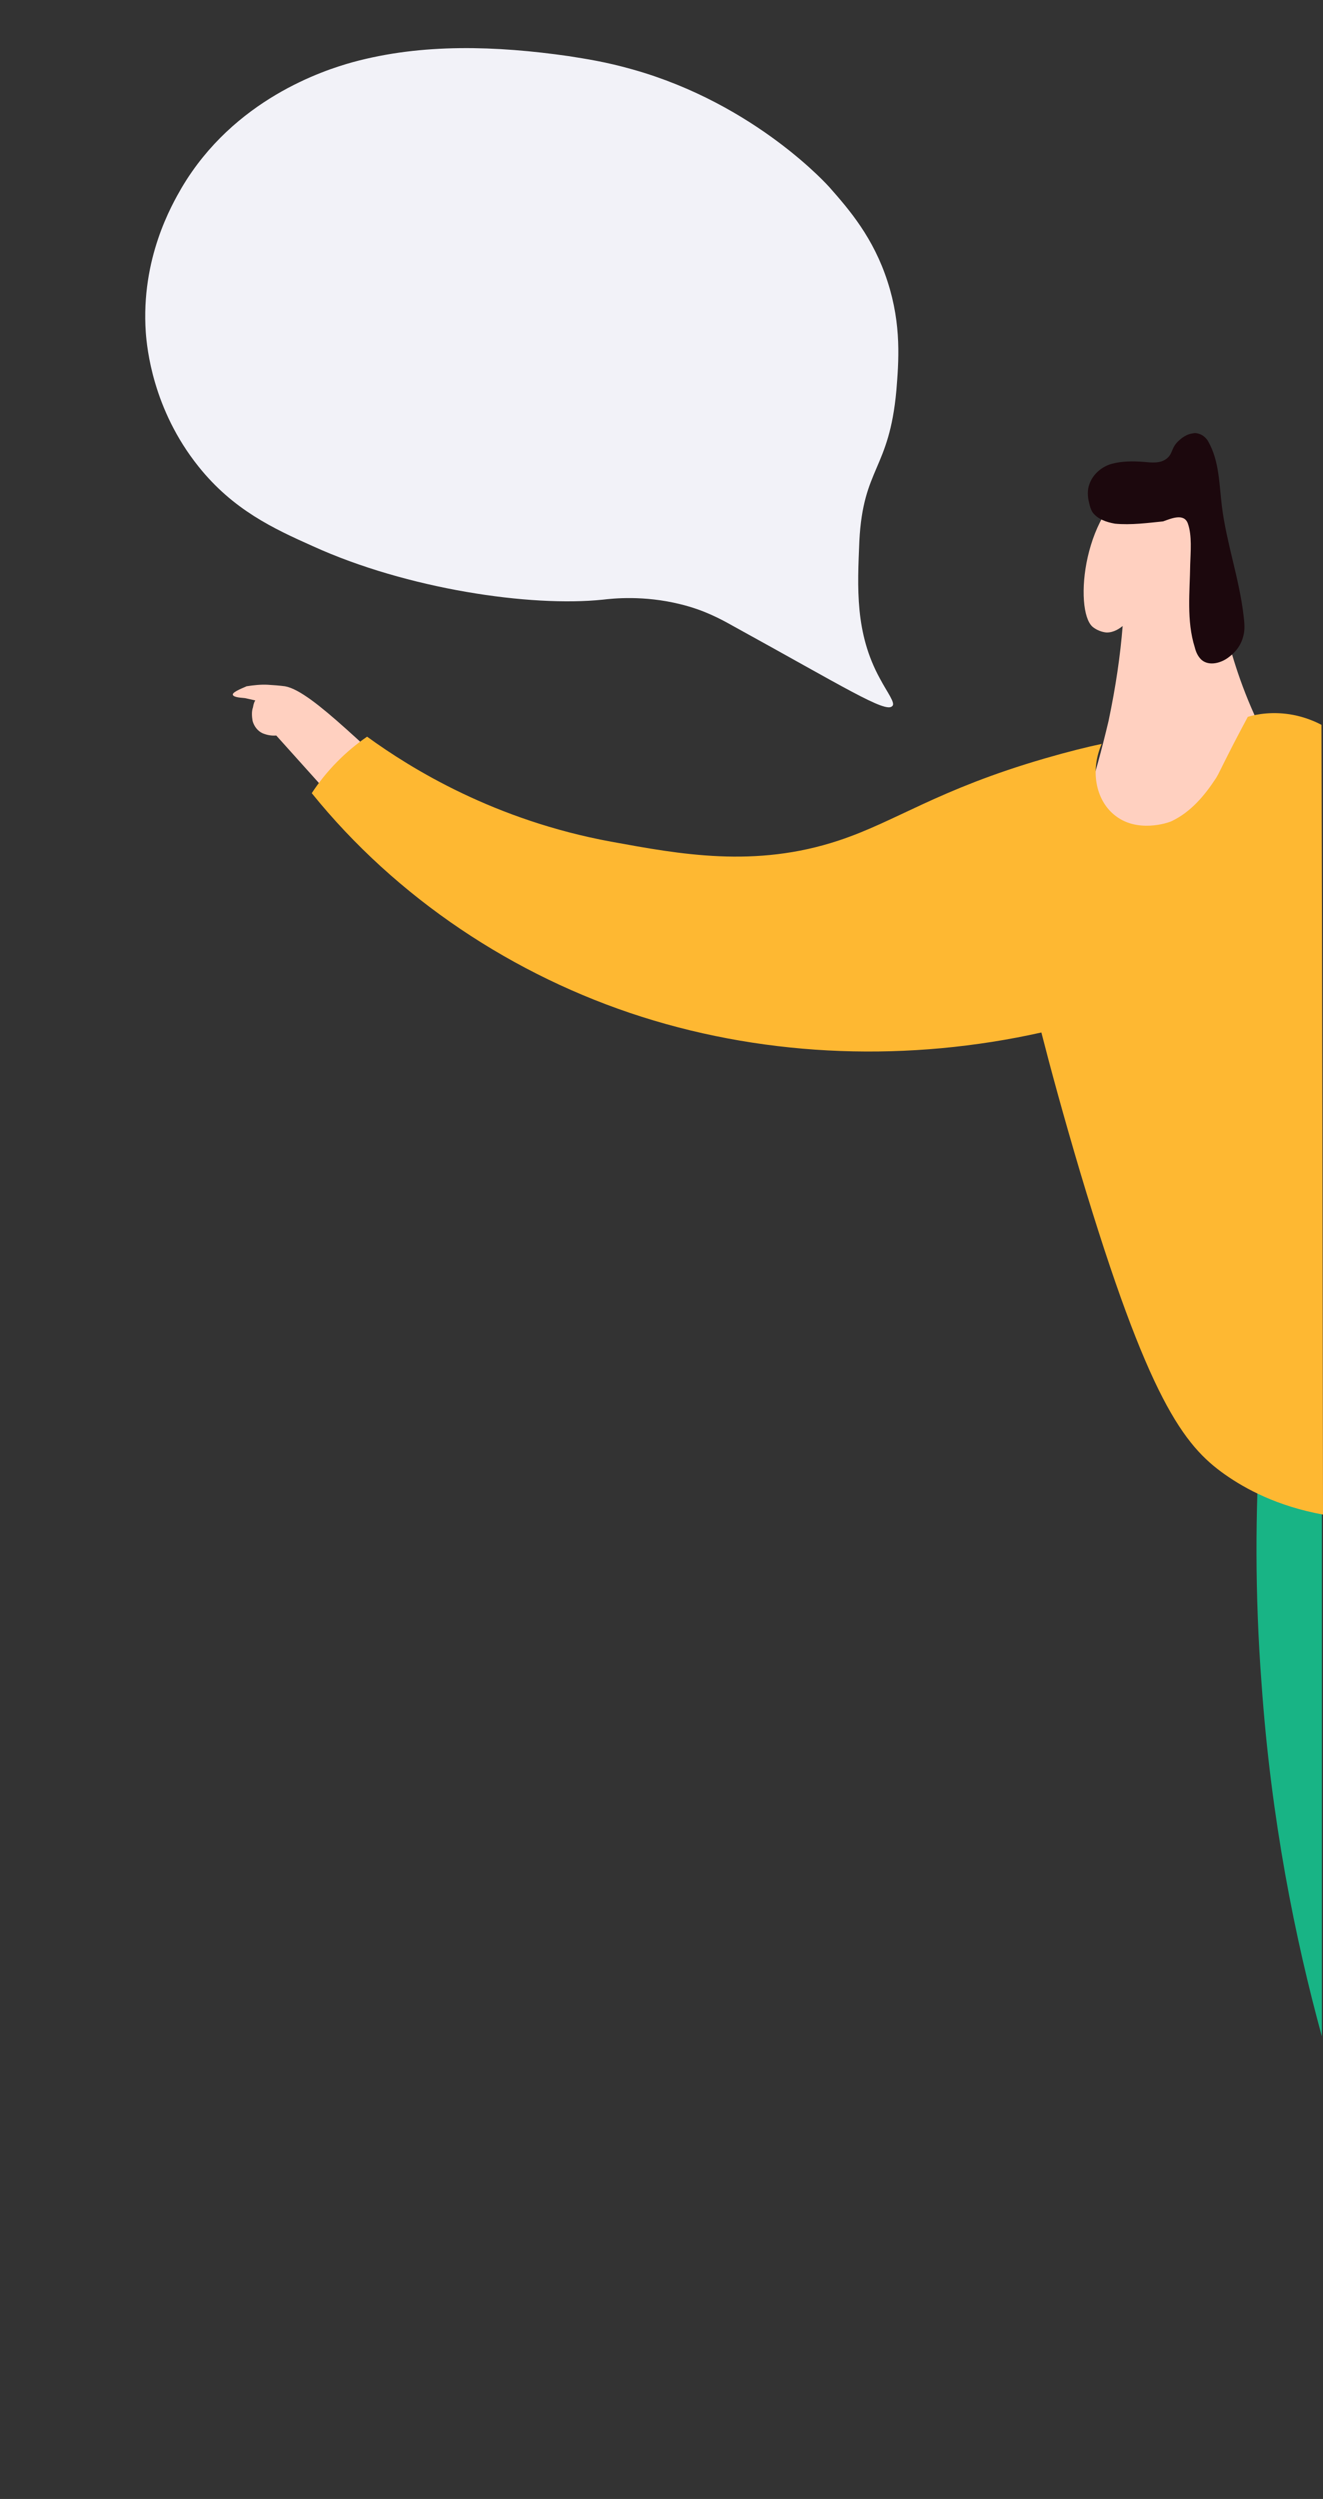 <?xml version="1.0" encoding="utf-8"?>
<!-- Generator: Adobe Illustrator 22.1.0, SVG Export Plug-In . SVG Version: 6.00 Build 0)  -->
<svg version="1.1" id="Layer_1" xmlns="http://www.w3.org/2000/svg" xmlns:xlink="http://www.w3.org/1999/xlink" x="0px" y="0px"
	 viewBox="0 0 346.7 654.7" style="enable-background:new 0 0 346.7 654.7;" xml:space="preserve">
<rect x="0" y="0" width="346.7" height="654.7" fill="#333333" stroke="none"/>
<style type="text/css">
	.st0{fill:#FFD0C0;}
	.st1{fill:#1C080D;}
	.st2{fill:#18B485;}
	.st3{fill:#FEB832;}
	.st4{fill:#F2F2F8;}
	.st5{display:none;}
	.st6{display:none;fill:#6581F3;stroke:#223387;stroke-miterlimit:10;}
</style>
<g id="Layer_2_1_">
	<path class="st0" d="M72.4,192.7c10.5,11.7,20.9,23.2,31.3,35l11.5-15.6c-0.6-0.5-2.1-1.5-3.9-3c-13.8-10.8-29.2-28-36.6-29.3
		c-1.5-0.2-2.9-0.3-4.5-0.4c-1.8-0.1-3.7,0.1-5.6,0.4c-0.3,0.2-3.7,1.4-3.6,2.2c0.2,0.8,2.7,0.8,3.2,0.9l2.7,0.6
		c-0.4,0.6-0.5,1.3-0.6,1.8c-0.4,1.1-0.3,2.4-0.1,3.6c0.4,1.4,1.3,2.6,2.6,3.2C70,192.6,71.2,192.8,72.4,192.7z"/>
	<path class="st0" d="M284.7,209.8c2.1-6.3,4-13.3,5.8-20.9c1.9-9,3.1-17.3,3.7-24.9c-0.6,0.5-2.3,1.8-4.3,1.7c0,0-1.9-0.1-3.6-1.5
		c-4.9-4.3-2.7-31.5,12.8-38.8c2.5-1.2,4.8-1.6,6-1.6c1-0.1,2.7-0.3,4.5,0.5c8.1,3.2,6.6,19.5,11.2,39.3c1.4,5.9,3.8,15,8.9,25.8
		l-12.3,25.3l-26.4,6.6C289.1,217.3,286.8,213.5,284.7,209.8z"/>
	<path class="st1" d="M292.2,137.2c-2.3-0.4-4.6-1.2-5.9-3c-0.5-0.8-0.7-1.6-0.9-2.5c-0.4-1.5-0.5-3.4,0.1-4.9
		c0.9-2.6,3.3-4.6,5.9-5.3c2.6-0.7,5.5-0.7,8.2-0.5c2.2,0.2,4.5,0.5,6.2-0.9c1.7-1.4,1-2.9,3.4-4.9c1.8-1.6,3.2-1.6,3.6-1.7
		c0.4-0.1,1.3,0,2.2,0.5c0,0,1.1,0.6,1.7,1.8c2.8,5,2.8,11,3.5,16.8c1.2,9.7,4.6,19.1,5.7,28.8c0.2,1.7,0.4,3.6-0.1,5.3
		c-0.5,2.1-1.8,4-3.7,5.4c-2,1.6-5.2,2.5-7.2,0.8c-1-0.9-1.5-2.1-1.8-3.3c-2.2-7-1.3-14.5-1.2-21.7c0.1-3.3,0.5-7.6-0.6-10.7
		c-1-2.9-4.5-1.3-6.5-0.6C300.8,137,296.4,137.6,292.2,137.2z"/>
	<path class="st2" d="M330.2,376.3c-1.2,19.3-1.4,41.1,0.4,64.8c2.5,35.7,8.8,66.8,15.8,92.4c0-52.5,0-104.8,0-157.2L330.2,376.3
		L330.2,376.3z"/>
	<path class="st3" d="M318.7,203.8c-3,4.6-6.6,8.9-11.6,11.3c-1,0.5-9.3,3.3-15.2-1.7c-4.8-4-6.2-11.6-3.2-18.5
		c-3.4,0.7-8.7,2-14.9,3.8c-28.2,8.2-38.9,16.5-54,21.5c-22,7.3-41.6,3.6-59.7,0.3c-30.4-5.6-52.2-19-63.9-27.5
		c-5.7,3.9-10.7,9-14.5,14.8c22.2,27.5,52.9,47.9,86.5,58.6c33.7,10.7,70.2,11.8,104.7,4.1c2.4,9.4,5.8,21.9,10.2,36.7
		c17.8,59.4,27.1,71.5,37.9,79.1c5.4,3.8,13.7,8.3,25.7,10.5c-0.1-68.9-0.2-137.9-0.4-206.9c-1.7-0.9-4.3-2-7.4-2.6
		c-5.2-1-9.6-0.2-11.9,0.5c-0.8,1.5-2.1,3.9-3.6,6.8C319.4,202.4,319.5,202.5,318.7,203.8z"/>
	<path class="st4" d="M230.6,177.8c-6.6-12-5.9-23.9-5.4-36.1c1-19.3,7.8-18.5,9.7-39.4c0.6-7.5,1.4-17.1-2.3-28.5
		c-3.7-11.5-10-18.8-15.2-24.7c0,0-19.2-21.8-51.6-30.9c-7-2-12.4-2.8-16.8-3.5c-18.9-2.7-38.3-3.4-56.6,1.6
		c-7.6,2.1-31.1,9.7-44.8,32.9c-2.6,4.5-10.7,18.5-9.4,37.8c0.3,4.1,1.8,20.2,13.8,35.2c9.1,11.4,19.7,16.3,30,20.9
		c24.6,11.2,57,16,76,14c2.6-0.3,10.6-1.2,20.3,1.2c6.2,1.5,10.6,3.9,13.8,5.7c29.1,16,40,22.9,41.7,21
		C234.8,184.3,232.5,181.4,230.6,177.8z"/>
</g>
<g id="Layer_1_3_">
	<g id="Layer_1_1_" class="st5">
	</g>
	<path class="st6" d="M1180.6-214.4c3.3-0.1,8.4,0.2,13.3,3.3c5.1,3.3,7.8,8.4,11,19.2c2,6.8,4.7,17.6,6.9,39.1
		c0.8,8,1.6,17.5,0.9,29.5c-0.7,12.6-2.4,15.5-3.3,16.9c-4.8,7.2-13.7,8.4-30,10.3c0,0-29.1,3.4-52.7-5.6c-2.6-1-5.8-2.4-8.2-5.5"/>
	<g id="Layer_1_2_">
		<title>request1</title>
	</g>
	<g id="Layer_2_2_">
	</g>
	<g id="Layer_4">
	</g>
	<g id="Layer_4_1_" class="st5">
	</g>
</g>
</svg>
